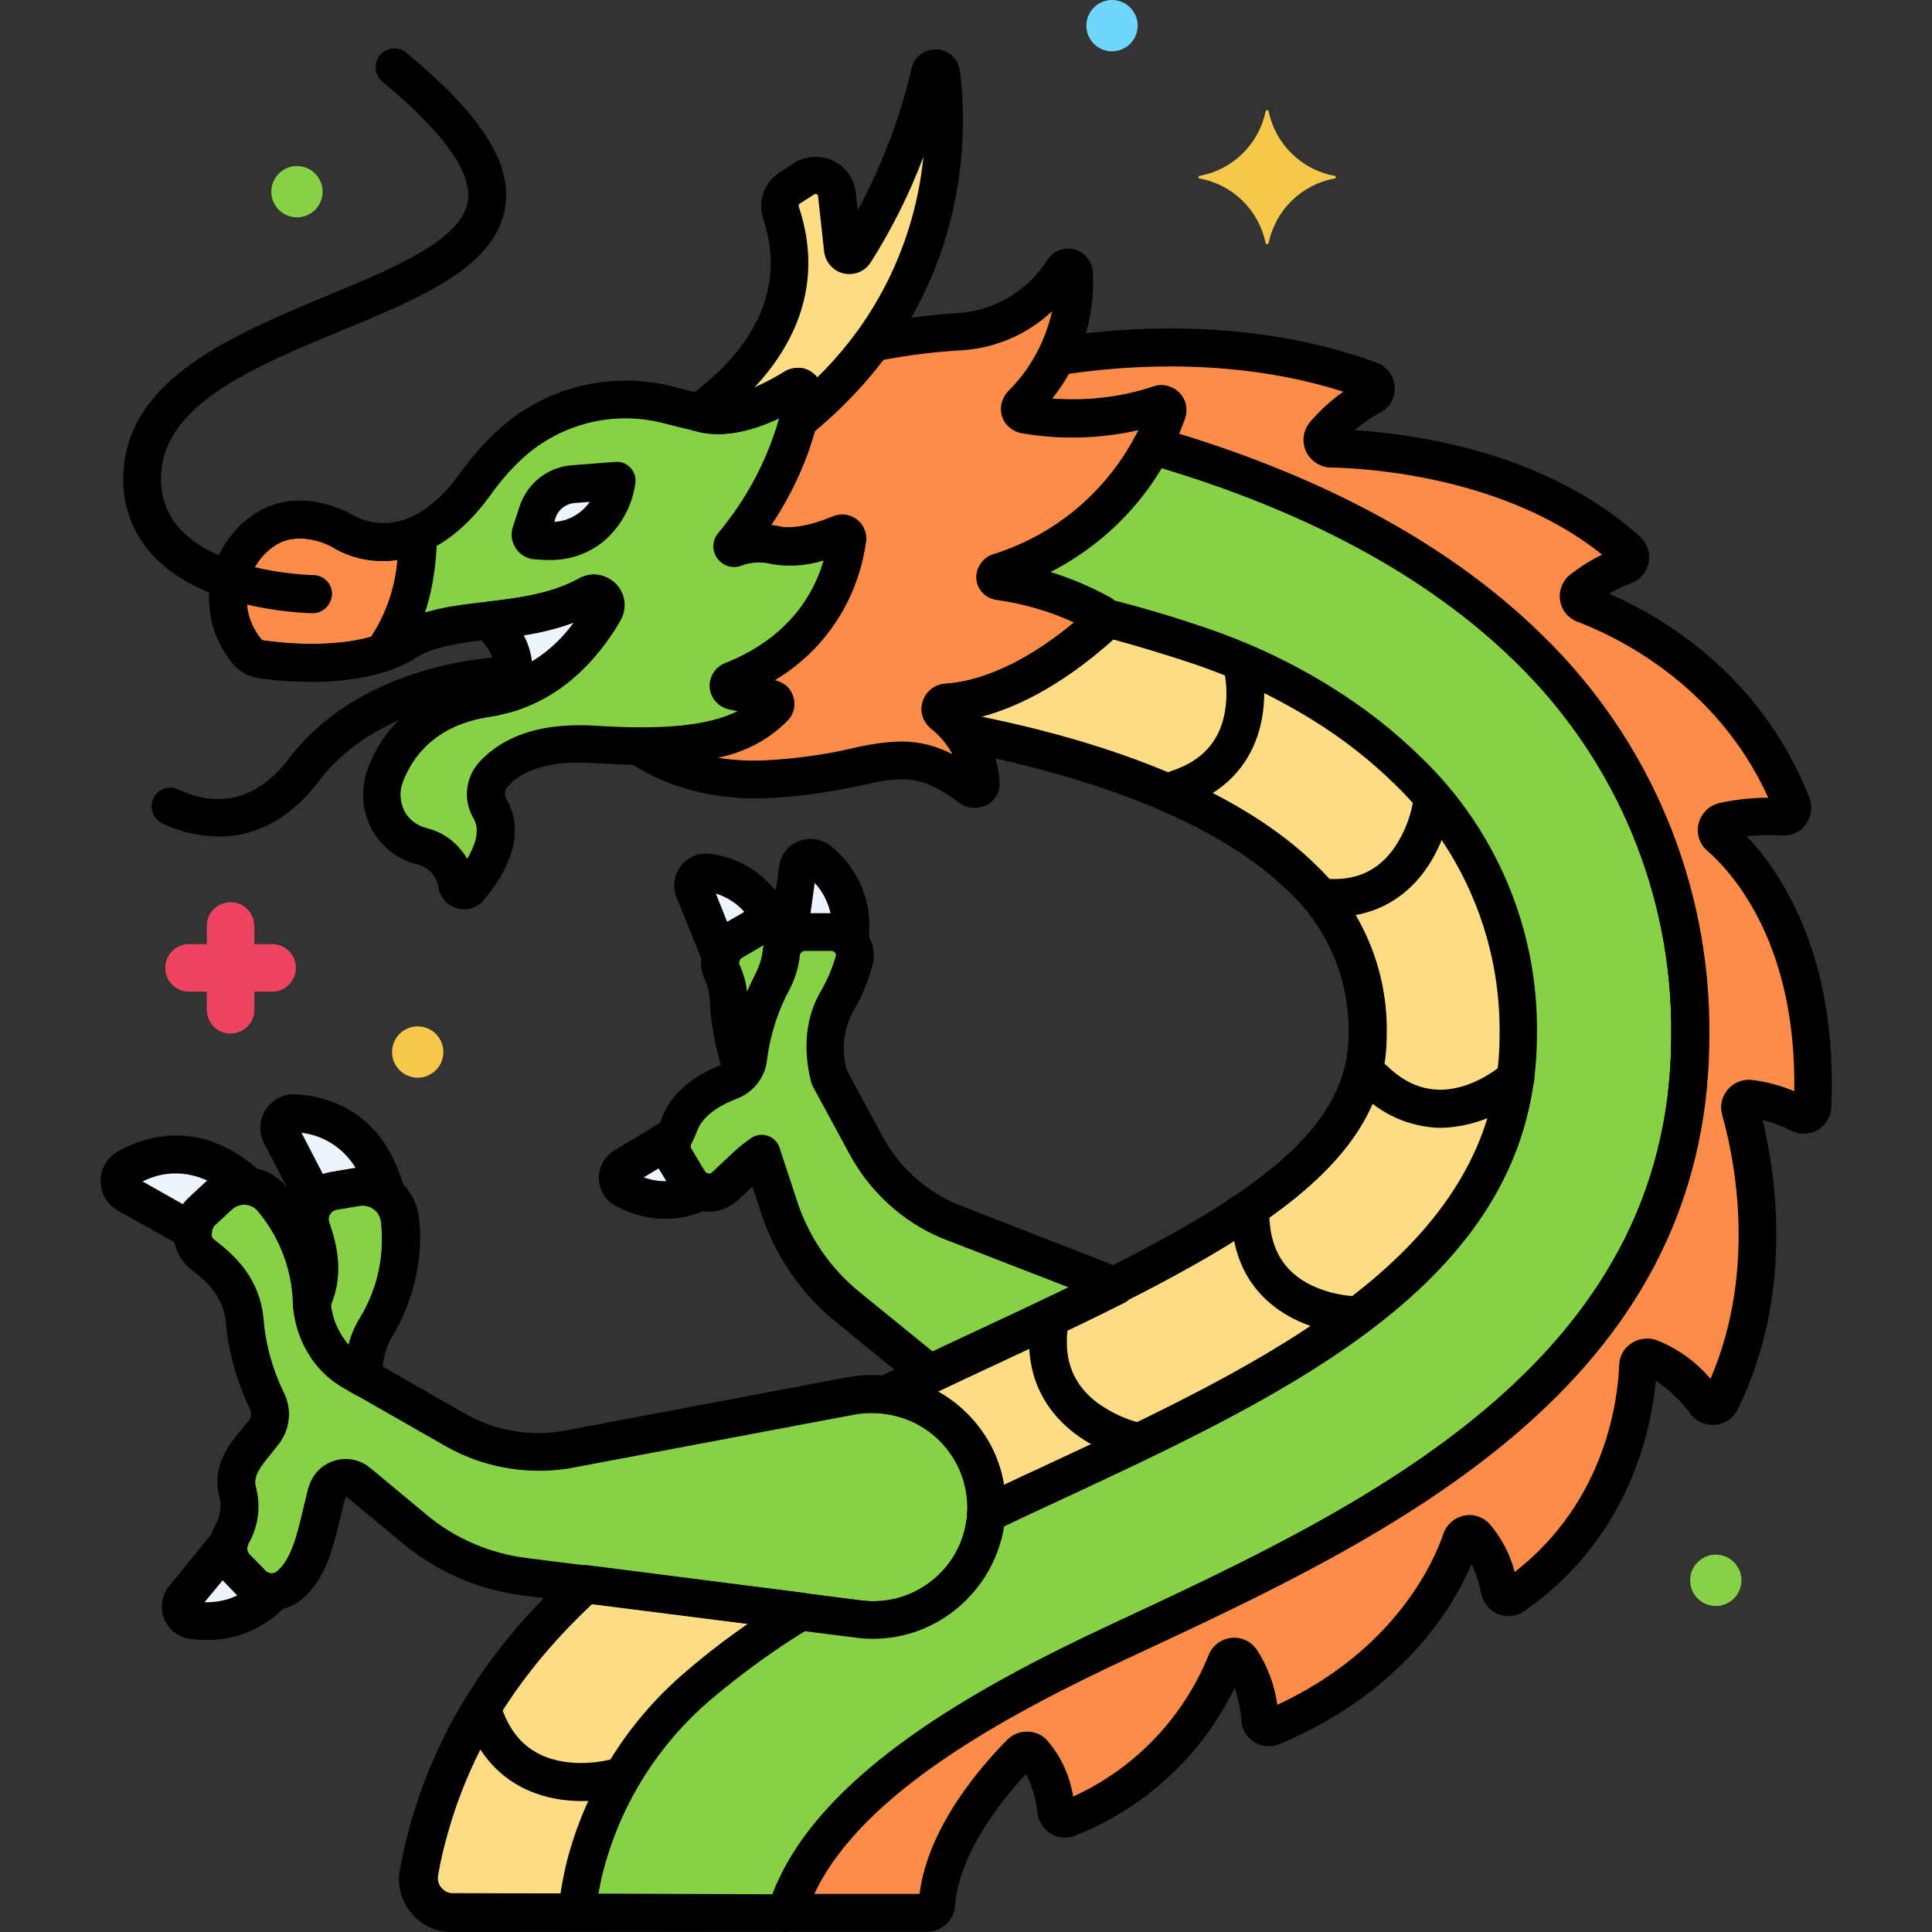 <?xml version="1.0" encoding="utf-8"?>
<!-- Generator: Adobe Illustrator 24.1.1, SVG Export Plug-In . SVG Version: 6.00 Build 0)  -->
<svg version="1.1" id="Layer_1" xmlns="http://www.w3.org/2000/svg" xmlns:xlink="http://www.w3.org/1999/xlink" x="0px" y="0px"
	 viewBox="0 0 512 512" style="enable-background:new 0 0 512 512;" xml:space="preserve">
<rect x="0" y="0" width="512" height="512" fill="#333333" stroke="none"/>
<style type="text/css">
	.st0{fill:#87D147;}
	.st1{fill:#EDF4FC;}
	.st2{fill:#FCDD86;}
	.st3{fill:#FC8C48;}
	.st4{fill:#F5C84C;}
	.st5{fill:#EF4460;}
	.st6{fill:#70D6F9;}
</style>
<path class="st0" d="M177.7,107.5c2.6,0.7,5.6,1.4,8.9,2.2c8.9,2,19.5-3.9,24.1-6.9c0.3-0.2,0.6-0.2,0.9-0.2
	c0.8,0.1,1.3,0.8,1.2,1.5c-2.1,19.4-14.7,35.8-18.7,40.5c-0.1,0.1-0.1,0.3-0.1,0.4c0.1,0.2,0.3,0.3,0.5,0.2c3.5-1.3,7.3-1.5,11-0.6
	c5.7,1.3,13.4-1.4,17.1-3c0.2-0.1,0.5-0.1,0.7-0.1c0.7,0.1,1.3,0.8,1.2,1.5c-3.5,24-21.7,33.9-30.6,37.3c-0.4,0.2-0.8,0.5-0.9,1
	c-0.2,0.8,0.3,1.5,1.1,1.7l10.2,2.3c0.2,0.1,0.5,0.2,0.7,0.4c0.5,0.5,0.6,1.4,0,2c-8.7,8.9-23.4,11.4-48.1,9.8
	c-15.2-1-22.7,3.8-26.4,8.1c-2.1,2.5-2.5,6-0.8,8.9c4.5,7.4-1.4,16.3-5.4,21c-0.3,0.3-0.7,0.6-1.1,0.7c-1,0.2-2-0.5-2.3-1.5
	c-0.7-4.8-4.2-8.8-8.9-10.1l-0.4-0.1c-0.5-0.1-1.1-0.3-1.6-0.5c-7.2-2.7-10.9-10.8-8.2-18.1c2.8-7.5,9.7-18,27-20.7
	c16-2.4,25.7-13.9,31-23c0.6-1,0.6-2.1,0-3.1c-0.8-1.5-2.7-2-4.2-1.2c-16,8.9-36.3,4.8-48.1,12.4c-11.8,7.6-32,5.6-38.7,4.7
	c-1.5-0.2-2.8-1-3.8-2.2c-0.5-0.6-1-1.3-1.4-1.9c-6.6-10.1-3.7-23.7,6.4-30.3c9.5-6.1,20.4,0.4,20.4,0.4s17.8,12.1,35.5-12.7
	c3-4.2,6.4-8,10.3-11.4C147.9,107,163.3,103.5,177.7,107.5L177.7,107.5z"/>
<path class="st1" d="M160.1,159c-0.8-1.5-2.7-2-4.2-1.2c-8.2,4.6-17.6,5.7-26.4,6.8c4.5,4,9.1,10.7,5,19.3
	c12.8-3.9,21-13.7,25.6-21.8C160.6,161.1,160.6,159.9,160.1,159z"/>
<path class="st2" d="M212.8,104c-0.3,2.4-0.7,4.8-1.3,7.1c40.4-32.8,40-74.9,37.9-92c-0.1-0.6-0.6-1.1-1.2-1.3
	c-0.8-0.2-1.6,0.3-1.8,1.2c-4,16.9-10.8,33-20,47.8c-0.3,0.4-0.7,0.7-1.3,0.8c-0.9,0.1-1.8-0.6-1.9-1.5l-1.5-14.6
	c-0.1-0.9-0.4-1.7-0.9-2.4c-1.7-2.6-5.2-3.4-7.8-1.7l-3.9,2.5c-2.2,1.4-3.1,4.2-2.3,6.6c8.5,25.6-9.3,43.7-21.9,52.8l1.6,0.4
	c8.9,2,19.5-3.9,24.1-6.9c0.3-0.2,0.6-0.2,0.9-0.2C212.4,102.6,212.9,103.3,212.8,104L212.8,104z"/>
<path class="st3" d="M205.2,187.5c-7.1,7.3-18.3,10.3-35.7,10.2c6.9,4.7,17.8,9.4,33.7,8.7c29.8-1.3,35.1-11.8,54,2.3
	c0.3,0.2,0.7,0.3,1,0.3c0.9,0,1.5-0.8,1.5-1.6c-0.5-7.3-4.1-14-9.9-18.4c-0.3-0.3-0.6-0.7-0.6-1.1c0-0.9,0.6-1.6,1.5-1.6
	c7.4-0.4,22.2-3.8,41.2-21c0.1-0.1,0.2-0.2,0.3-0.4c0.4-0.7,0.2-1.7-0.6-2.1c-8.3-4.6-17.4-7.6-26.8-8.8c-0.4,0-0.8-0.3-1-0.8
	c-0.2-0.6,0.1-1.2,0.7-1.4c20.7-6.4,37.2-22.1,44.6-42.5c0.1-0.3,0.1-0.7,0-1c-0.3-0.8-1.2-1.3-2-1c-11.5,3.8-23.7,4.6-35.6,2.6
	c-0.3-0.1-0.6-0.2-0.8-0.4c-0.6-0.6-0.6-1.6,0-2.2c4.6-4.7,14.9-17.1,13.7-34.9c0-0.5-0.3-0.9-0.7-1.2c-0.7-0.5-1.7-0.3-2.2,0.4
	c-5.9,9.3-15.8,15.3-26.8,16.3c-8,0.5-16,1.5-23.8,3.1c-5.6,7.6-12.2,14.4-19.5,20.3c-3.9,16.2-14,29.2-17.4,33.3
	c-0.1,0.1-0.1,0.3-0.1,0.4c0.1,0.2,0.3,0.3,0.5,0.2c3.5-1.3,7.3-1.5,11-0.6c5.7,1.3,13.4-1.4,17.1-3c0.2-0.1,0.5-0.1,0.7-0.1
	c0.7,0.1,1.3,0.8,1.2,1.5c-3.5,24-21.7,33.9-30.6,37.3c-0.4,0.2-0.8,0.5-0.9,1c-0.2,0.8,0.3,1.5,1.1,1.7l10.2,2.3
	c0.2,0.1,0.5,0.2,0.7,0.4C205.7,186.1,205.7,187,205.2,187.5L205.2,187.5z"/>
<path class="st3" d="M297.4,434.6c-40.2,18.7-79.9,41.8-89.1,72.4h37.6c1.2,0,2.2-0.9,2.3-2.1c1.2-17.9,17.3-35.3,22.4-40.4
	c0,0,0,0,0,0c0.9-0.9,2.3-0.9,3.2,0c4.3,4.5,5.7,11.6,6.1,15.5c0,0.2,0.1,0.4,0.1,0.6c0.4,1.2,1.8,1.8,2.9,1.4
	c27-10.3,38.4-33,41.9-41.6c0.2-0.4,0.4-0.8,0.8-1c1-0.7,2.5-0.5,3.2,0.6c3.5,4.8,4.6,11.9,5,15.9c0,0.2,0.1,0.5,0.2,0.7
	c0.5,1.2,1.8,1.7,3,1.2c35.5-15,47.1-40.9,50.1-49.7c0.1-0.4,0.3-0.7,0.6-0.9c0.9-0.9,2.4-0.8,3.3,0.1c3.7,3.9,5.6,10.4,6.4,14.3
	c0.1,0.3,0.2,0.6,0.4,0.8c0.7,1.1,2.2,1.3,3.2,0.6c29.3-20.4,32.7-51.6,33-61.1c0-0.2,0.1-0.5,0.1-0.7c0.4-1.2,1.8-1.8,3-1.4
	c6.8,2.4,12.1,8.4,14.8,12.1c0.2,0.3,0.5,0.5,0.8,0.7c1.2,0.6,2.5,0.1,3.1-1.1c16.1-32.6,8.2-66.9,5.2-77.3c-0.1-0.3-0.1-0.6-0.1-1
	c0.2-1.3,1.4-2.1,2.6-2c4.6,0.7,9.1,2.1,13.3,4.1c0.3,0.1,0.6,0.2,0.9,0.2c1.3,0.1,2.4-0.9,2.4-2.2c2-43.6-16.7-64.7-24.7-71.7
	c-0.4-0.3-0.6-0.8-0.7-1.3c-0.3-1.3,0.5-2.5,1.8-2.7c5.2-1.1,10.5-1.5,15.8-1.1c0.3,0,0.7,0,1-0.2c1.2-0.5,1.8-1.8,1.3-3
	c-13.9-35.3-44.4-49.3-55-53.2c-0.4-0.2-0.7-0.4-1-0.7c-0.8-1-0.6-2.5,0.4-3.3c3.4-2.6,7.1-4.7,11.2-6.1c0.4-0.1,0.7-0.4,0.9-0.6
	c0.8-1,0.8-2.4-0.2-3.3c-26.4-23.8-65.3-26.9-78.5-27.2c-0.5,0-1-0.2-1.4-0.6c-1-0.8-1.1-2.3-0.2-3.3c3.5-4,7.7-7.4,12.3-10
	c0.5-0.3,0.8-0.7,1-1.2c0.4-1.2-0.2-2.5-1.4-3c-32.5-11.9-65.9-9.1-83.1-6.4c-2.4,4.6-5.4,8.8-9,12.5c-0.2,0.2-0.4,0.5-0.4,0.8
	c-0.1,0.8,0.4,1.7,1.3,1.8c11.9,2.1,24.1,1.2,35.6-2.6c0.3-0.1,0.7-0.1,1,0c0.8,0.3,1.2,1.2,0.9,2c-1.1,3.1-2.4,6-4,8.9
	c35.9,10.4,72.7,27,99.9,53.9c27.7,26.9,43.1,63.9,42.7,102.4C447.8,364.6,364.4,403.4,297.4,434.6L297.4,434.6z"/>
<path class="st0" d="M53.5,321.1c-0.3,0.3-0.6,0.6-0.9,1c-2.5,3.3-1.9,8.1,1.4,10.7c4.1,3.2,9.9,8.2,10.9,16.9
	c0.6,7.5,2.6,14.7,5.9,21.5c1.4,2.7,1.2,5.9-0.6,8.3c-3,4.1-8.7,8.8-7.1,15.6c1.1,3.9,0.6,8-1.4,11.5c-1.7,2.8-1.2,6.4,1.1,8.7
	l4.2,4.2c2.7,2.8,7,3,9.9,0.6c5.6-4.6,7.1-12.7,9.7-23.6c0.1-0.4,0.2-0.8,0.3-1.2c0.2-0.7,0.5-1.4,1-1.9c1.8-2.2,5-2.5,7.2-0.7
	l14.8,12.3c8.4,7,18.5,11.4,29.3,12.8l88.3,11.2c16.2,2.2,31.2-9,33.6-25.1c3.4-20.4-15.2-37.8-35.6-34l-75.7,14.3
	c-10.1,1.6-20.4-0.3-29.3-5.4l-27.3-15.6c-2.3-1.3-4.3-3.1-5.9-5.3c-2.8-3.8-4.4-8.3-4.7-13.1c-0.4-10.2-4.3-20-11-27.7
	c-3.8-3.8-9.9-3.9-13.8-0.2L53.5,321.1L53.5,321.1z"/>
<path class="st0" d="M182.5,313c0.2,0.4,0.5,0.7,0.7,1c2.3,2.5,6.2,2.7,8.8,0.4c1.8-1.6,3.6-3.4,5.7-5.3c1.3-1.2,2.7-2.3,4.2-3.3
	l4.7,14.3c3.4,10.3,9.7,19.5,18.1,26.3l21.7,17.7c5-2.4,10-4.7,14.9-7c12.4-5.8,23.9-11.2,34.3-16.5l-44.1-17.2
	c-9.4-4-17.1-11.1-22-20l-9.8-18.1c-2-6.7-1.3-13.9,2.1-20c1.9-3.3,3.5-6.8,4.5-10.5c0.1-0.5,0.2-1.1,0.2-1.7c0-3.4-2.8-6.2-6.2-6.2
	h-7.1c-3.2,0-5.9,2.5-6.2,5.6c-0.2,2.5-1,4.9-2.1,7.1c-3.4,6.3-5.7,13.3-6.6,20.4c-0.3,2.9-2.2,5.4-4.9,6.4
	c-4.6,1.7-11.1,5.2-13.4,11.5c-0.3,0.9-0.7,1.7-1.1,2.5c-1.1,2-1.1,4.4,0,6.4L182.5,313z"/>
<g>
	<path class="st1" d="M178.9,307c-1-1.7-1.1-3.9-0.3-5.7l-13.2,8c-0.5,0.3-1,0.8-1.3,1.3c-0.9,1.7-0.2,3.7,1.4,4.6
		c6.3,3.5,13.9,3.7,20.3,0.5c-1.4-0.5-2.6-1.4-3.4-2.7L178.9,307L178.9,307z"/>
	<path class="st1" d="M225,249.1c1.5-8-1.7-16.1-8.1-21c-0.5-0.4-1.1-0.6-1.7-0.7c-1.9-0.3-3.6,1-3.9,2.9l-2.7,18.8
		c1.2-1.3,2.8-2,4.6-2.1h7.1C222.1,247,223.8,247.8,225,249.1z"/>
	<path class="st1" d="M200,245.9c1.6-0.9,3.4-1.1,5.1-0.5c-2.7-7.6-9.5-13.1-17.6-14.1c-0.6-0.1-1.2,0-1.8,0.2
		c-1.7,0.7-2.6,2.7-1.9,4.4l7.1,17.6c0.3-1.7,1.4-3.2,2.9-4.1L200,245.9L200,245.9z"/>
	<path class="st1" d="M33.6,309.6c-0.6,0.4-1.1,0.9-1.5,1.5c-1.1,1.9-0.4,4.3,1.5,5.3l17.5,9.8c0.1-2,0.9-3.8,2.4-5.2l4.4-4.1
		c2.2-2,5.1-2.9,8-2.6c-0.8-0.7-1.6-1.4-2.6-2.2C50.9,302.7,39.8,306.1,33.6,309.6L33.6,309.6z"/>
	<path class="st1" d="M78.2,295c-0.7,0-1.4,0.1-2.1,0.4c-1.9,1-2.7,3.4-1.7,5.3l9.2,17.8c1.2-1.6,2.9-2.7,4.8-3l5.9-1
		c2.9-0.5,5.8,0.3,8.1,2.2c-0.2-1-0.6-2.1-1-3.3C96.5,298.7,85.4,295.5,78.2,295L78.2,295z"/>
	<path class="st1" d="M48.7,423.5c-0.4,0.5-0.7,1.1-0.8,1.8c-0.3,2,1.1,3.8,3.1,4.1c7.9,1.3,15.9-1.5,21.1-7.5c-2,0-3.9-0.8-5.3-2.2
		l-4.2-4.2c-1.7-1.8-2.4-4.3-1.9-6.7L48.7,423.5L48.7,423.5z"/>
</g>
<path class="st0" d="M111,496.4c-0.1,0.5-0.1,1.1-0.1,1.6c0,5,4,9,9,9h88.4c9.3-30.6,48.9-53.7,89.1-72.4
	c67-31.2,150.4-70,150.4-160.2c0.4-38.5-15.1-75.6-42.7-102.4c-27.2-26.8-63.9-43.5-99.9-53.9c-8.6,16.1-23.2,28.2-40.6,33.6
	c-0.4,0.1-0.7,0.5-0.8,1c-0.1,0.6,0.4,1.1,1,1.2c9.4,1.2,18.5,4.2,26.8,8.8c0.1,0.1,0.3,0.2,0.4,0.3c0.6,0.6,0.5,1.6-0.1,2.2
	c-19,17.2-33.8,20.6-41.2,21c-0.4,0-0.9,0.2-1.1,0.6c-0.5,0.7-0.4,1.7,0.3,2.2c1.8,1.5,3.5,3.2,4.9,5.1c41.5,8,72.7,21.4,90.5,38.9
	c11.4,10.7,17.6,25.8,17.2,41.5c0,33.3-38.2,53.4-101,82.7c-8.7,4.1-17.6,8.2-26.5,12.5l0,0c16.4,2.1,28,17,26,33.4s-17,28-33.4,26
	l-72.2-9.2c-17.5,16-31.5,34.9-39.5,58.4C113.7,484.2,112.1,490.2,111,496.4z"/>
<path class="st0" d="M96.4,365c-0.2-4.7,0.9-9.4,3.3-13.5c5.3-8.7,7.5-19,6.1-29.2c-1.1-5.3-6.1-8.7-11.4-7.8l-5.9,1
	c-0.4,0.1-0.9,0.2-1.3,0.3c-4,1.4-6.1,5.7-4.7,9.7c1.7,4.8,3.6,11.8,0.1,19.4v0.1c0.2,4.7,1.9,9.3,4.7,13.1c1.5,2.2,3.5,3.9,5.9,5.3
	l3.2,1.9C96.4,365.1,96.4,365.1,96.4,365L96.4,365z"/>
<path class="st0" d="M207,252.6c0.1-1.4,0.8-2.8,1.8-3.8c-0.1-0.2-0.2-0.5-0.4-0.7c-1.7-2.9-5.5-3.9-8.4-2.2l-6.1,3.6
	c-2.8,1.6-3.8,5.1-2.5,8c1,2.3,1.6,4.7,1.8,7.2c0.2,6.6,1.5,13,3.8,19.2c0.8-1.1,1.2-2.3,1.3-3.6c0.9-7.2,3.2-14.1,6.6-20.4
	C206.1,257.5,206.8,255.1,207,252.6L207,252.6z"/>
<path class="st2" d="M234.8,369.7c15.8,1.8,27.5,15.7,26.5,31.6c5.6-2.7,11.3-5.3,16.9-7.9c61-28.4,124.2-57.8,124.2-119
	c0.4-26.3-10.1-51.6-29.1-69.9c-6.9-6.7-14.5-12.7-22.7-17.8c-10.8-6.7-22.4-12.1-34.4-16.1c-6.5-2.2-14.8-4.7-23.9-7
	c0.2,0.6,0.1,1.2-0.4,1.6c-19,17.2-33.8,20.6-41.2,21c-0.4,0-0.9,0.2-1.1,0.6c-0.5,0.7-0.4,1.7,0.3,2.2c1.8,1.5,3.5,3.2,4.9,5.1
	c41.5,8,72.7,21.4,90.5,38.9c11.4,10.7,17.6,25.8,17.2,41.5c0,33.3-38.2,53.4-101,82.7C252.6,361.2,243.7,365.3,234.8,369.7
	L234.8,369.7z"/>
<path class="st2" d="M115.7,478.3c-2,5.9-3.6,12-4.7,18.1c-0.1,0.5-0.1,1.1-0.1,1.6c0,5,4,9,9,9h33.1c0.4-4.4,1.2-8.8,2.3-13.1
	c5-18.4,15.5-34.9,30-47.2c8.5-7.2,17.5-13.7,27-19.5l-57.1-7.3C137.7,435.9,123.7,454.8,115.7,478.3L115.7,478.3z"/>
<path class="st3" d="M70.3,140.3c-0.7,0.4-1.3,0.9-1.9,1.4c-9.3,7.7-10.7,21.5-3,30.8c0.9,1.2,2.3,2,3.8,2.2
	c5.6,0.8,20.5,2.2,32.2-1.7c7.9-9.8,9.3-23.3,9.4-31.4c-6.4,2.9-13.9,2.6-20-1C90.7,140.7,79.8,134.2,70.3,140.3L70.3,140.3z"/>
<path class="st1" d="M140.6,141.6c-0.1,0.8,0.5,1.6,1.4,1.7c19.5,2.1,21.5-15.8,21.5-15.8l-11.6,0.9c-4.4,0.3-8.1,3.3-9.5,7.5
	l-1.8,5.5C140.6,141.4,140.6,141.5,140.6,141.6z"/>
<path class="st4" d="M317.6,46.9c0,0.2,0.1,0.4,0.3,0.4c8.8,1.6,15.7,8.4,17.5,17.1c0,0.1,0.1,0.2,0.3,0.3c0.2,0.1,0.4-0.1,0.5-0.3
	c1.8-8.7,8.7-15.5,17.5-17.1c0.2,0,0.3-0.2,0.3-0.3c0-0.2-0.1-0.4-0.3-0.4c-8.8-1.6-15.7-8.4-17.5-17.1c0-0.1-0.1-0.2-0.3-0.3
	c-0.2-0.1-0.4,0.1-0.5,0.3c-1.8,8.7-8.7,15.5-17.5,17.1C317.8,46.6,317.7,46.7,317.6,46.9z"/>
<path class="st5" d="M50.1,250.2c-3.5,0-6.3,2.8-6.3,6.3c0,3.5,2.8,6.3,6.3,6.3h4.7v4.7c0,0.1,0,0.1,0,0.2c0.1,3.5,2.9,6.3,6.4,6.2
	c3.5-0.1,6.3-2.9,6.2-6.4v-4.7h4.7l0,0c3.5,0,6.3-2.8,6.3-6.3c0-3.5-2.8-6.3-6.3-6.3h-4.7v-4.7c0-0.1,0-0.1,0-0.2
	c-0.1-3.5-2.9-6.3-6.4-6.2c-3.5,0.1-6.3,2.9-6.2,6.4v4.7H50.1L50.1,250.2z"/>
<circle class="st6" cx="294.7" cy="6.8" r="6.8"/>
<circle class="st4" cx="110.7" cy="278.8" r="6.8"/>
<circle class="st0" cx="78.7" cy="50.8" r="6.8"/>
<circle class="st0" cx="454.7" cy="418.8" r="6.8"/>
<path d="M123,241c-0.6,0-1.2-0.1-1.8-0.3c-2.6-0.7-4.5-2.8-5-5.4c-0.4-2.8-2.3-5.2-5.1-6.1l-0.4-0.1c-5.2-1.2-9.7-4.7-12.2-9.4
	c-2.6-4.9-3-10.6-1.1-15.8c2.8-7.6,10.5-20.8,30.9-23.9c9.6-1.7,18.2-7.1,23.8-15.1c-7.2,2.4-14.6,3.9-22.1,4.5
	c-7.6,0.9-14.8,1.8-19.5,4.8c-13,8.3-33.7,6.5-42.1,5.4c-2.8-0.4-5.3-1.9-7-4.1c-4.8-6.1-6.9-13.9-5.6-21.5
	c1.3-7.3,5.6-13.8,11.8-17.9c12-7.7,25.1,0,25.6,0.3c0.1,0.1,0.2,0.1,0.2,0.2c0.6,0.4,13.9,9.1,28.7-11.4c3.2-4.5,6.9-8.6,11.1-12.3
	c12.6-10.8,29.7-14.6,45.8-10.3c2.9,0.8,5.8,1.5,8.7,2.1c5,1.1,12.6-1.2,20.3-6.2c1.2-0.8,2.7-1.1,4.2-1c3.5,0.4,6,3.5,5.6,7
	c-1.5,14-8.1,26.5-13.5,34.6c0.8,0.1,1.5,0.2,2.4,0.4c3.1,0.7,8.4-0.3,14.1-2.7c1.1-0.4,2.2-0.6,3.3-0.4c3.5,0.5,5.9,3.7,5.4,7.2
	c-2.1,15.3-11,28.8-24.3,36.6l0.3,0.1c1.2,0.3,2.2,0.8,3.1,1.6c2.5,2.5,2.6,6.5,0.1,9c-9.5,9.8-24.6,13.1-52,11.3
	c-13.1-0.8-19.4,3-22.3,6.4c-0.7,0.8-0.8,2-0.3,3c4.5,7.5,2.4,17-5.8,26.8C127,240.1,125.1,241,123,241L123,241z M153.3,192.2
	c1.3,0,2.7,0,4.1,0.1c18.6,1.2,30.4,0,38.2-3.9l-2.5-0.5c-2.1-0.5-3.8-1.9-4.6-3.9c-1.3-3.3,0.4-7,3.7-8.3
	c8-3.1,21.3-10.6,26.1-27.3c-4.5,1.4-9.2,1.8-13.8,1c-2.7-0.7-5.5-0.6-8.1,0.4c-1.8,0.7-3.9,0.4-5.4-0.9c-2.3-1.9-2.6-5.3-0.7-7.6
	c7.5-8.9,13-19.3,16.2-30.5c-6,2.9-13.8,5.3-21,3.7c-3-0.7-6-1.4-9.1-2.2c-12.8-3.5-26.5-0.5-36.7,8.1c-3.6,3.1-6.8,6.7-9.5,10.5
	c-16.1,22.6-34.6,19.1-42.2,14c-0.8-0.5-8.7-4.5-15.1-0.4c-3.9,2.6-6.6,6.6-7.4,11.2c-0.8,4.9,0.5,9.9,3.7,13.7
	c0.1,0.2,0.3,0.3,0.5,0.3c5.6,0.8,24.8,2.8,35.3-3.9c6.7-4.3,14.9-5.3,23.7-6.3c8.5-1,17.3-2.1,24.7-6.2c2.5-1.4,5.5-1.4,8,0.1
	c3.9,2.2,5.2,7.2,2.9,11.1c-5.9,10.1-16.6,22.7-34.6,25.5c-14.5,2.2-20.5,10.7-23,17.4c-0.9,2.5-0.7,5.2,0.5,7.6
	c1.2,2.2,3.3,3.8,5.7,4.4l0.3,0.1c4.5,1.1,8.3,4.1,10.6,8.1c2-3.4,3.6-7.5,1.7-10.7c-2.8-4.7-2.2-10.6,1.3-14.7
	C131,197.5,138.8,192.2,153.3,192.2L153.3,192.2z"/>
<path d="M82.9,162.5c-1.1,0-28.1-0.4-42-14.9c-5.6-5.8-8.6-13.6-8.2-21.7c0.7-25.4,29-37.1,53.9-47.5c17.6-7.3,35.8-14.8,37.4-25.1
	c1.1-7.7-6.5-18.3-22.7-31.7c0,0,0,0,0,0c-2.1-1.8-2.4-4.9-0.6-7s4.9-2.4,7-0.6c19.6,16.2,28,29.1,26.2,40.8
	c-2.4,15.8-22.3,24.1-43.4,32.8c-23.2,9.6-47.3,19.6-47.8,38.5c-0.3,5.4,1.6,10.6,5.4,14.5c11,11.4,34.7,11.8,34.9,11.8
	c2.8,0,5,2.3,5,5C87.9,160.2,85.7,162.5,82.9,162.5L82.9,162.5z"/>
<path d="M134.5,188.8c-0.7,0-1.5-0.2-2.2-0.5c-2.5-1.2-3.5-4.2-2.4-6.7c0.8-1.7,3.3-7-3.8-13.4c-0.9-0.8-1.5-1.9-1.6-3.1
	c-0.3-2.7,1.6-5.2,4.4-5.6c8.4-1,17.2-2.1,24.6-6.2c2.5-1.4,5.5-1.4,8,0.1c3.9,2.2,5.2,7.2,2.9,11.1c-5,8.6-13.9,19.7-28.5,24.1
	C135.4,188.7,134.9,188.8,134.5,188.8L134.5,188.8z M152.1,165c-4.3,1.6-8.8,2.7-13.3,3.4c1.2,2.2,1.9,4.6,2.2,7.1
	C145.3,172.6,149.1,169.1,152.1,165L152.1,165z"/>
<path d="M58,221.7c-5.2-0.1-10.3-1.2-15-3.5c-2.4-1.2-3.5-4.1-2.4-6.5c1.1-2.5,4.1-3.7,6.6-2.5c7.8,3.7,19.2,5.2,29.4-8.2
	C96.3,175,133,174,134.5,174h0.1c2.8,0,5,2.2,5,5c0,2.8-2.2,5-5,5c-0.3,0-33.4,0.9-50.1,23C75.9,218.4,66.1,221.7,58,221.7L58,221.7
	z"/>
<path d="M211.6,116.2c-0.1,0-0.3,0-0.4,0c-2.8-0.2-4.8-2.7-4.6-5.4c-6,2.9-13.8,5.3-21,3.8l-1.6-0.4c-1.2-0.3-2.2-1-2.9-1.9
	c-1.6-2.2-1.1-5.4,1.1-7c13.2-9.5,27.3-25.4,20.1-47.2c-1.6-4.6,0.2-9.8,4.3-12.4l3.9-2.5c1.4-0.9,3-1.4,4.6-1.6
	c5.8-0.6,11.1,3.6,11.7,9.5l0.5,4.7c6.4-11.9,11.2-24.6,14.3-37.7c0.7-3.1,3.6-5.2,6.7-5c3.1,0.1,5.7,2.6,6.1,5.7
	c2.2,17.5,2.7,62.1-39.7,96.5C213.8,115.8,212.7,116.2,211.6,116.2L211.6,116.2z M211.5,97.5c1.2,0,2.3,0.3,3.3,1
	c0.7,0.4,1.3,1,1.7,1.6c16-15.5,26-36.3,28.2-58.5c-3.7,9.8-8.4,19.2-14,28c-1.1,1.7-2.9,2.8-4.9,3c-3.7,0.4-7-2.3-7.4-6L216.8,52
	c0-0.1,0-0.2-0.1-0.3c-0.2-0.3-0.6-0.4-0.9-0.2l-3.9,2.5c-0.3,0.2-0.3,0.5-0.2,0.8c6.9,20.7-1.5,36.9-11.7,47.8
	c2.8-1.2,5.4-2.6,8-4.2C209,97.8,210.2,97.5,211.5,97.5L211.5,97.5z"/>
<path d="M258.2,214.1c-1.4,0-2.8-0.5-3.9-1.3c-10.6-7.9-15.3-7-26.5-4.6c-8,1.8-16.1,2.9-24.3,3.3c-17.7,0.8-29.8-4.8-36.8-9.5
	c-1.4-0.9-2.2-2.5-2.2-4.1c0-2.8,2.2-5,5-5c0.1,0,0.2,0,0.4,0c11.5,0,19.8-1.4,25.7-4.4l-2.4-0.5c-2.1-0.5-3.8-1.9-4.6-3.9
	c-1.3-3.3,0.4-7,3.7-8.3c8-3.1,21.3-10.6,26.1-27.3c-4.5,1.4-9.2,1.8-13.8,1c-2.7-0.7-5.5-0.6-8.1,0.4c-1.8,0.7-3.9,0.4-5.4-0.9
	c-2.3-1.9-2.6-5.3-0.7-7.6c2.9-3.5,12.7-16,16.4-31.3c0.3-1.1,0.9-2,1.7-2.7c7-5.7,13.3-12.2,18.6-19.4c0.7-1,1.8-1.7,3-1.9
	c8.1-1.6,16.3-2.7,24.5-3.2c9.4-0.8,17.9-6,23-14.1c1.5-2.3,4.4-3.4,7.1-2.7c2.7,0.7,4.7,3.1,4.9,5.9c0.7,12.2-3.2,24.2-10.8,33.7
	c9.1,0.7,18.2-0.3,26.9-3.2c1.4-0.5,3-0.5,4.4,0.1c3.4,1.2,5.1,5,3.9,8.4c-6.2,17.7-19.1,32.2-35.8,40.7c5.6,1.7,11,4,16.1,6.8
	c0.6,0.3,1.2,0.8,1.6,1.3c2.4,2.7,2.2,6.8-0.4,9.3c-15.4,13.9-28.4,19.3-37.2,21.3c3.9,4.8,6.2,10.7,6.6,16.9
	c0.2,2.5-1.2,4.9-3.4,6.1C260.3,213.8,259.2,214.1,258.2,214.1L258.2,214.1z M238.9,196.5c4.7,0,9.4,1.2,13.5,3.4
	c-1.4-2.7-3.4-5-5.8-6.9c-1.4-1.2-2.3-2.9-2.4-4.7c-0.2-3.6,2.6-6.7,6.2-6.9c6.1-0.4,18.3-3,34.3-16.4c-6.5-3-13.4-5-20.5-6
	c-2.4-0.3-4.4-1.9-5.2-4.2c-1-3.2,0.8-6.6,4-7.7c16.9-5.2,30.9-17.2,38.7-33.1c-10.2,2.3-20.7,2.6-31,0.8c-1.3-0.2-2.5-0.9-3.5-1.8
	c-2.6-2.5-2.6-6.7,0-9.3c5.8-5.8,9.8-13.2,11.6-21.2c-6.4,6-14.8,9.7-23.6,10.3c-7.2,0.4-14.3,1.3-21.3,2.6
	c-5.3,6.9-11.3,13.1-17.9,18.7c-2.5,9-6.5,17.5-11.7,25.2c0.8,0.1,1.5,0.2,2.3,0.4c3.1,0.7,8.4-0.3,14.1-2.7
	c1.1-0.4,2.2-0.6,3.3-0.4c3.5,0.5,5.9,3.7,5.4,7.2c-2.1,15.3-11,28.8-24.3,36.6l0.3,0.1c1.2,0.3,2.2,0.8,3.1,1.6
	c2.5,2.5,2.6,6.5,0.1,9c-5,5-11.3,8.3-18.3,9.7c4.1,0.7,8.3,0.9,12.5,0.7c7.6-0.4,15.2-1.4,22.7-3.1
	C230,197.3,234.5,196.6,238.9,196.5L238.9,196.5z"/>
<path d="M208.3,512c-0.5,0-1-0.1-1.5-0.2c-2.6-0.8-4.1-3.6-3.3-6.2c10.2-33.8,54.4-58.1,91.8-75.5c65.7-30.6,147.6-68.7,147.6-155.7
	c0.4-37.2-14.5-72.9-41.2-98.9c-23.3-22.9-56.2-40.6-97.8-52.6c-0.3-0.1-0.6-0.2-0.9-0.4c-2.4-1.3-3.4-4.3-2.1-6.8
	c0.3-0.6,0.6-1.3,1-1.9c-10.2,2.3-20.7,2.6-31,0.8c-1.3-0.2-2.5-0.9-3.5-1.8c-2.6-2.5-2.6-6.7,0-9.3c3.3-3.3,6-7.1,8.1-11.3
	c0.7-1.4,2.1-2.4,3.7-2.7c17.5-2.8,52-5.7,85.6,6.6c2.7,1,4.6,3.5,4.8,6.3c0.2,2.9-1.2,5.6-3.8,6.9c-2.4,1.3-4.7,2.9-6.8,4.7
	c18.1,1.2,51.4,6.4,75.6,28.2c0.9,0.8,1.6,1.8,2,3c1.4,3.8-0.6,8-4.4,9.4c-2,0.7-3.9,1.6-5.8,2.7c14.4,6.3,40.3,21.6,53.1,54.1
	c0.4,1,0.6,2.1,0.5,3.2c-0.3,4-3.7,7.1-7.8,6.8c-3.1-0.2-6.2-0.1-9.3,0.2c9.5,10.1,24.2,32.3,22.4,71.9c0,1-0.3,1.9-0.7,2.8
	c-1.7,3.6-6.1,5.2-9.7,3.4c-2.5-1.2-5.1-2.2-7.8-2.9c3.4,13.9,8.5,46.1-6.6,76.7c-1.1,2.3-3.4,3.9-6,4.1c-2.5,0.2-5-0.9-6.5-2.9
	c-2.5-3.5-5.6-6.4-9.2-8.8c-1.2,13-7,41.7-34.9,61.1c-0.8,0.6-1.7,0.9-2.6,1.1c-4,0.9-7.8-1.7-8.7-5.6c-0.6-2.8-1.4-5.5-2.6-8
	c-5.4,12.5-19,34.2-50.9,47.7c-0.7,0.3-1.4,0.5-2.2,0.5c-4,0.4-7.6-2.6-7.9-6.6c-0.2-3-0.8-6-1.8-8.8c-8.7,17.9-23.8,31.9-42.4,39.2
	c-2.1,0.8-4.5,0.6-6.4-0.6c-1.9-1.2-3.2-3.2-3.5-5.5c-0.3-3.6-1.4-7.1-3-10.3c-6,6.5-17.8,20.8-18.8,35c-0.3,3.8-3.5,6.8-7.3,6.8
	H208.3L208.3,512z M267,461c1.4-1.4,3.2-2.1,5.2-2.1h0.1c1.9,0,3.8,0.8,5.1,2.2c3.7,4.2,6.1,9.4,7,15c16.3-7.4,29.2-20.9,35.9-37.5
	c0.5-1.3,1.4-2.4,2.5-3.2c3.3-2.4,7.9-1.6,10.2,1.7c2.9,4.4,4.8,9.5,5.5,14.7c31.4-14.6,41.6-38.2,44-45.3c0.8-2.4,2.8-4.2,5.3-4.8
	c2.5-0.6,5.1,0.2,6.9,2.1c3.2,3.7,5.5,8.1,6.7,12.8c24.6-19.1,27.4-46.6,27.7-54.9c0.1-2.3,1.2-4.4,3.2-5.7c1.9-1.3,4.4-1.6,6.6-0.9
	c5.6,2.2,10.5,5.7,14.4,10.3c12.9-30,5.7-60.8,3.1-69.9c-0.7-2.4-0.1-4.9,1.5-6.8c1.6-1.9,4.1-2.8,6.5-2.5c3.8,0.5,7.6,1.5,11.1,3
	c0.6-38.6-15.8-57.4-23.1-63.8c-1.2-1-2-2.4-2.3-3.9c-0.9-3.9,1.7-7.8,5.6-8.7c4.2-0.9,8.6-1.4,12.9-1.4c-14-31-42-43.4-50.5-46.6
	c-1.3-0.5-2.4-1.3-3.2-2.3c-2.5-3.2-1.9-7.8,1.3-10.3c2.6-2,5.4-3.8,8.4-5.2c-25.4-20.4-61.2-22.9-72-23.1c-1.7,0-3.3-0.7-4.6-1.8
	c-3.1-2.6-3.4-7.2-0.8-10.3c2.6-3,5.5-5.7,8.8-8c-28.3-9-56.7-7.1-72.9-4.7c-1.3,2.3-2.7,4.4-4.3,6.5c9.1,0.7,18.2-0.3,26.9-3.2
	c1.4-0.5,3-0.5,4.4,0.1c3.4,1.2,5.2,5,3.9,8.4c-0.5,1.4-1,2.7-1.6,4.1c40.6,12.4,73,30.4,96.4,53.4c28.6,27.8,44.6,66.1,44.2,106
	c0,93.4-85,132.9-153.3,164.7l-2.1-4.5l2.1,4.5c-32.9,15.3-71.3,36-83.9,62.8h27.9C245.9,483.9,260.6,467.4,267,461z"/>
<path d="M231.3,434.3c-1.5,0-3-0.1-4.5-0.3l-88.3-11.2c-11.7-1.5-22.8-6.3-31.9-13.9l-14.8-12.3c-0.1,0-0.2,0.1-0.2,0.1
	c-0.1,0.3-0.2,0.7-0.3,1l-0.7,2.8c-2.4,10.1-4.3,18.1-10.7,23.4c-5,4.1-12.2,3.7-16.7-0.9l-4.2-4.3c-3.8-4-4.6-10-1.8-14.8
	c1.3-2.4,1.6-5.2,0.8-7.9c-1.8-7.9,3-13.6,6.2-17.4c0.6-0.8,1.3-1.5,1.8-2.2c0.7-0.9,0.7-2.1,0.2-3.1c-3.5-7.3-5.7-15.2-6.4-23.2
	c-0.7-6.4-4.7-10.3-8.9-13.5c-0.6-0.4-1.1-0.9-1.6-1.4c-4.7-5.1-4.4-13.1,0.7-17.8l4.4-4.1c5.9-5.5,15.1-5.4,20.8,0.4
	c7,7.3,11.9,19.5,12.4,31c0.2,3.8,1.5,7.4,3.8,10.4c1.1,1.6,2.6,2.9,4.3,3.8l27.3,15.6c7.8,4.5,16.9,6.2,25.8,4.8l75.7-14.3
	c11.4-2.1,23.1,1.4,31.4,9.5c8.1,7.8,11.9,19.1,10,30.1C263.2,421.8,248.5,434.3,231.3,434.3L231.3,434.3z M231.1,374.5
	c-1.6,0-3.2,0.1-4.7,0.4l-75.9,14.3c-11.2,1.7-22.7-0.4-32.5-6l-27.3-15.6c-2.9-1.7-5.5-4-7.5-6.7c-3.4-4.6-5.3-10.1-5.6-15.8
	c-0.3-9-3.7-17.6-9.6-24.5c-1.9-1.8-4.9-1.8-6.8,0l-4.4,4.1c-0.6,0.5-0.9,1.3-0.8,2.1c0,0.8,0.4,1.5,1,1.9
	c5.4,4.1,11.7,10.1,12.8,20.4c0.5,6.8,2.3,13.5,5.3,19.7c2.3,4.4,1.9,9.6-1,13.6c-0.7,0.9-1.4,1.8-2.2,2.8c-3,3.6-4.8,6-4.1,8.8
	c1.4,5.1,0.7,10.6-2,15.2c-0.5,0.9-0.4,2,0.3,2.7l4.2,4.3c0.8,0.9,2.2,1,3.1,0.2c3.8-3.2,5.3-9.4,7.3-18l0.7-2.9
	c0.1-0.5,0.2-0.9,0.4-1.4c0.4-1.4,1.1-2.7,2-3.8c3.6-4.3,10-4.9,14.3-1.3l14.8,12.3c7.6,6.4,16.9,10.4,26.8,11.6l88.3,11.2
	c13.5,1.9,26.1-7.5,28.1-21c1.3-7.9-1.4-15.9-7.1-21.4C244.2,377.1,237.8,374.5,231.1,374.5L231.1,374.5z"/>
<path d="M246.4,369.1c-1.2,0-2.3-0.4-3.2-1.1l-21.7-17.7c-9.2-7.5-16-17.4-19.7-28.6l-2.4-7.3l-0.3,0.3c-1.3,1.2-2.5,2.4-3.7,3.5
	c-0.6,0.5-1.2,1-1.8,1.3c-5.3,3.2-12.2,1.5-15.4-3.8l-3.6-6c-2.1-3.5-2.1-7.8-0.1-11.3c0.3-0.6,0.6-1.2,0.8-1.9
	c2.9-8,10.5-12.3,16.4-14.5c0.9-0.4,1.6-1.2,1.7-2.2c1-7.8,3.4-15.3,7.1-22.2c0.9-1.7,1.4-3.5,1.6-5.3c0.5-5.8,5.4-10.2,11.1-10.2
	h7.1c3.5,0,6.9,1.6,9,4.5c2.1,2.8,2.8,6.4,1.8,9.7c-1.2,4.1-2.8,8.1-5,11.7c-2.6,4.8-3.2,10.4-1.7,15.6l9.5,17.6
	c4.3,7.9,11.1,14.2,19.4,17.8l44.1,17.2c1.2,0.4,2.1,1.3,2.7,2.4c1.2,2.5,0.3,5.5-2.2,6.7c-9.1,4.6-19.4,9.5-34.4,16.5
	c-4.9,2.3-9.9,4.6-14.9,7C247.9,368.9,247.2,369.1,246.4,369.1L246.4,369.1z M249.5,328.1c-10.4-4.4-19-12.3-24.4-22.3l-9.8-18.1
	c-0.2-0.4-0.3-0.8-0.4-1.2c-2.2-8.9-1.3-17.1,2.6-23.8c1.7-2.9,3.1-6.1,4-9.4c0.1-0.3,0-0.7-0.2-0.9c-0.2-0.3-0.6-0.5-1-0.5h-7.1
	c-0.6,0-1.2,0.5-1.2,1.1c-0.3,3.1-1.2,6.1-2.6,8.9c-3.2,5.8-5.2,12.1-6.1,18.7c-0.4,4.8-3.6,8.9-8.1,10.6c-3.2,1.2-8.8,3.9-10.5,8.6
	c-0.4,1.1-0.9,2.2-1.4,3.2c-0.3,0.4-0.3,0.9-0.1,1.4l3.6,6c0.2,0.3,0.5,0.5,0.9,0.6c0.3,0.1,0.7-0.1,1-0.3c1.1-1.1,2.3-2.2,3.6-3.4
	l2-1.9c1.5-1.4,3.2-2.7,4.9-3.9c0.4-0.2,0.7-0.4,1.1-0.5c2.6-0.9,5.5,0.6,6.3,3.2l4.7,14.3c3.1,9.4,8.9,17.8,16.6,24l19.3,15.7
	c4-1.9,8.1-3.8,12.1-5.6c9.7-4.5,17.3-8.1,24-11.4L249.5,328.1z"/>
<path d="M176.3,323c-4.6,0-9.1-1.2-13.1-3.4c-1.4-0.7-2.5-1.8-3.3-3.1c-2.4-4-1.1-9.2,2.9-11.6l13.2-8c1.4-0.8,3.1-0.9,4.5-0.3
	c2.5,1.1,3.7,4,2.6,6.6c-0.2,0.4-0.2,0.8,0,1.2l3.6,6c0.2,0.3,0.4,0.4,0.7,0.5c1.3,0.4,2.3,1.3,2.9,2.5c1.2,2.5,0.2,5.5-2.2,6.7
	C184.5,322,180.4,323,176.3,323L176.3,323z M174.6,309.6L174.6,309.6l-4,2.4c1.9,0.7,4,1.1,6.1,1L174.6,309.6z"/>
<path d="M225,254.1c-1.4,0-2.8-0.6-3.8-1.7c-0.2-0.3-0.6-0.4-0.9-0.4h-7.1c-0.3,0-0.6,0.2-0.8,0.4c-1.1,1.2-2.8,1.8-4.4,1.6
	c-2.7-0.4-4.6-2.9-4.2-5.7l2.7-18.8c0.2-1.5,0.8-3,1.8-4.1c2.9-3.6,8.2-4.1,11.8-1.2c7.8,6.1,11.6,16,9.9,25.7
	C229.5,252.4,227.4,254.1,225,254.1L225,254.1z M215.9,234l-1.1,8h5.3C219.4,239,218,236.2,215.9,234z"/>
<path d="M191,258.5c-2,0-3.9-1.2-4.6-3.1l-7.1-17.6c-0.6-1.4-0.8-3-0.5-4.5c0.7-4.6,5-7.7,9.6-7c9.8,1.3,18,8,21.4,17.3
	c0.4,1.1,0.4,2.3,0.1,3.4c-0.9,2.6-3.7,4-6.3,3.2c-0.3-0.1-0.7-0.1-1,0.1l-6.1,3.6c-0.3,0.2-0.5,0.5-0.5,0.8
	c-0.5,2.1-2.3,3.7-4.5,3.9C191.3,258.5,191.2,258.5,191,258.5L191,258.5z M197.3,241.7c-2-2.3-4.7-4-7.6-4.9l3,7.5L197.3,241.7
	L197.3,241.7z"/>
<path d="M48.7,330.6l-17.5-9.8c-1.4-0.8-2.6-2-3.4-3.4c-2.4-4.3-0.9-9.7,3.3-12.2c6.8-3.8,20.3-8.6,35.2,3c1,0.8,2,1.6,3,2.5
	c1.2,1.1,1.7,2.6,1.6,4.2c-0.3,2.7-2.8,4.7-5.5,4.4c-1.5-0.2-2.9,0.3-4,1.3l-4.4,4.1c-0.5,0.5-0.8,1.1-0.8,1.8
	c-0.2,2.6-2.3,4.7-5,4.7C50.2,331.3,49.4,331,48.7,330.6z M37.8,313.1l10.8,6.1c0.4-0.6,1-1.2,1.5-1.7l4.4-4.1
	c0.2-0.2,0.3-0.3,0.5-0.5C49.5,310.3,43.2,310.3,37.8,313.1z"/>
<path d="M83.7,323.6c-0.1,0-0.3,0-0.4,0c-1.7-0.1-3.2-1.2-4-2.7L70,303c-0.7-1.4-1.1-3.1-1-4.7c0.3-4.9,4.6-8.6,9.5-8.3
	c7.8,0.5,21.7,4,27.7,21.9c0.4,1.3,0.8,2.5,1.1,3.7c0.4,1.5,0,3.1-1,4.4c-1.8,2.1-4.9,2.4-7,0.7c-1.1-0.9-2.6-1.4-4.1-1.1l-5.9,1
	c-0.7,0.1-1.3,0.5-1.7,1C86.7,322.8,85.3,323.6,83.7,323.6L83.7,323.6z M94.3,309.6c-3.1-5.2-8.4-8.7-14.4-9.4l5.7,11
	c0.7-0.3,1.4-0.4,2.2-0.6l5.9-1C93.8,309.6,94,309.6,94.3,309.6L94.3,309.6z"/>
<path d="M54.8,434.6c-1.5,0-3-0.1-4.5-0.3c-1.6-0.2-3-0.9-4.2-1.8c-3.7-3-4.3-8.4-1.3-12.1l12-14.8c1.2-1.5,3.1-2.1,5-1.7
	c2.7,0.6,4.4,3.3,3.8,6c-0.2,0.7,0,1.5,0.6,2.1l4.2,4.3c0.4,0.4,1.1,0.7,1.7,0.7h0.1c1.2,0,2.4,0.5,3.3,1.3c2.1,1.8,2.2,5,0.4,7.1
	C70.6,431.2,62.9,434.7,54.8,434.6L54.8,434.6z M59,418.8L59,418.8l-4.8,5.8c3,0.1,6-0.5,8.7-1.8L59,418.8z"/>
<path d="M119.8,512c-0.8,0-1.7-0.1-2.5-0.2c-7.6-1.4-12.7-8.7-11.3-16.3c1.2-6.4,2.8-12.7,4.9-18.8c7.7-22.6,21-42.3,40.9-60.5
	c1.1-1,2.5-1.5,4-1.3l72.2,9.2c13.5,1.9,26.1-7.5,28.1-21c1.1-6.5-0.6-13.2-4.5-18.4c-4.2-5.6-10.4-9.2-17.4-10.1
	c-1.7-0.2-3.2-1.3-3.9-2.8c-1.2-2.5-0.2-5.5,2.3-6.7c9-4.4,17.9-8.5,26.6-12.6c61.1-28.4,98.2-47.9,98.2-78.2
	c0.4-14.3-5.3-28.1-15.7-37.9c-17-16.8-47.4-29.7-87.9-37.5c-1.2-0.2-2.3-0.9-3.1-1.9c-1.2-1.6-2.5-3-4-4.2
	c-1.4-1.2-2.3-2.9-2.4-4.7c-0.2-3.6,2.6-6.7,6.2-6.9c6.1-0.4,18.3-3,34.3-16.4c-6.5-3-13.4-5-20.5-6c-2.4-0.3-4.4-1.9-5.2-4.2
	c-1-3.2,0.8-6.6,4-7.7c16.2-5,29.7-16.2,37.7-31.2c1.1-2.1,3.5-3.1,5.8-2.5c43.2,12.4,77.5,31,102,55.1
	c28.6,27.8,44.6,66.1,44.2,106c0,93.4-85,132.9-153.3,164.7c-35.5,16.5-77.4,39.3-86.4,69.3c-0.6,2.1-2.6,3.6-4.8,3.6L119.8,512
	L119.8,512z M204.7,502c12.1-31.9,54.5-55.1,90.6-71.9c65.7-30.6,147.6-68.7,147.6-155.7c0.4-37.2-14.5-72.9-41.2-98.9
	c-22.6-22.2-54.1-39.5-94-51.5c-7.1,11.8-17.3,21.3-29.6,27.5c5.6,1.7,11,4,16.1,6.8c0.6,0.3,1.1,0.8,1.6,1.3
	c2.4,2.7,2.2,6.8-0.4,9.2c-14.6,13.3-27.1,18.8-35.9,21c40.6,8.2,71.5,21.9,89.3,39.5c12.3,11.7,19.1,28,18.7,45
	c0,36.2-39.3,57.1-103.9,87.2c-5,2.3-10.1,4.7-15.3,7.1c4.5,2.4,8.3,5.8,11.4,9.9c5.6,7.4,7.9,16.9,6.4,26
	c-3,18.7-20.4,31.7-39.2,29.3l-69.8-8.9c-17.6,16.5-29.6,34.4-36.5,54.7c-1.9,5.7-3.5,11.5-4.5,17.4c-0.2,1.2,0.1,2.4,0.9,3.3
	c0.8,0.9,1.9,1.5,3.1,1.4L204.7,502L204.7,502z"/>
<path d="M96.4,370.2c-0.9,0-1.7-0.2-2.5-0.7l-3.2-1.9c-2.9-1.7-5.5-4-7.5-6.7c-3.4-4.6-5.3-10-5.6-15.7v-0.3c0-0.7,0.2-1.5,0.5-2.1
	c2.6-5.5,1.4-10.8-0.3-15.6c-0.2-0.7-0.4-1.4-0.5-2.1c-1.1-6.9,3.5-13.3,10.4-14.5l5.9-1c8-1.4,15.6,3.9,17.2,11.8
	c1.8,10-0.8,22.8-6.8,32.7c-1.9,3.2-2.8,6.9-2.6,10.6c0,0.1,0,0.1,0,0.2c0,0.1,0,0.2,0,0.2C101.4,367.9,99.2,370.2,96.4,370.2
	L96.4,370.2z M96.1,319.4c-0.3,0-0.6,0-0.9,0.1l-5.9,1c-0.8,0.1-1.4,0.6-1.8,1.3c-0.4,0.6-0.5,1.4-0.2,2.2c2,5.8,3.9,13.5,0.4,21.9
	c0.4,3.4,1.7,6.6,3.7,9.4c0.3,0.4,0.6,0.8,0.9,1.2c0.7-2.6,1.7-5.1,3.1-7.3c4.7-7.7,6.6-16.8,5.5-25.7
	C100.4,321,98.4,319.4,96.1,319.4L96.1,319.4z"/>
<path d="M197,288.8c-0.2,0-0.4,0-0.6,0c-1.8-0.2-3.4-1.4-4.1-3.1c-2.5-6.6-3.9-13.6-4.2-20.7c-0.1-1.9-0.5-3.7-1.3-5.4
	c-2.4-5.2-0.5-11.5,4.5-14.4l6.1-3.6c0.4-0.2,0.9-0.5,1.3-0.7c5.7-2.4,12.2,0.3,14.6,6c0.8,1.9,0.3,4-1.1,5.4
	c-0.2,0.2-0.3,0.5-0.4,0.8c-0.3,3.1-1.2,6.1-2.6,8.9c-3.2,5.8-5.2,12.1-6.1,18.7c-0.2,2.2-1,4.2-2.2,6
	C200.2,288,198.6,288.8,197,288.8L197,288.8z M202.1,252.2c0.1-0.6,0.2-1.2,0.3-1.8l-6,3.5c-0.5,0.3-0.7,1-0.5,1.6
	c1.1,2.3,1.8,4.8,2.1,7.4c0.7-1.7,1.5-3.4,2.4-5.2C201.3,255.8,201.9,254,202.1,252.2L202.1,252.2z"/>
<path d="M312.1,214c-2.2,0-4.1-1.4-4.8-3.4c-0.9-2.6,0.5-5.5,3.2-6.3c8.1-2.7,12.7-7.8,14.1-15.6c0.7-4,0.5-8-0.4-11.9
	c-0.7-2.7,0.8-5.4,3.5-6.1c2.7-0.7,5.4,0.8,6.1,3.5c2.9,10.4,2.3,32.1-20.2,39.6C313.2,213.9,312.6,214,312.1,214L312.1,214z"/>
<path d="M353.4,243c-1.3,0-2.5-0.1-3.9-0.2c-2.7-0.3-4.8-2.7-4.5-5.5c0.3-2.7,2.7-4.8,5.5-4.5c8.5,0.9,14.8-1.9,19.2-8.4
	c2.2-3.3,3.8-7.1,4.6-11c0.4-2.7,3-4.6,5.7-4.2c2.7,0.4,4.6,3,4.2,5.7C382.6,225.1,374.2,243,353.4,243L353.4,243z"/>
<path d="M360.6,289.7c-2-1.9-2-5.1-0.1-7.1c1.9-2,5.1-2,7.1-0.1c6.1,5.9,12.8,7.6,20.3,5.3c3.8-1.2,7.3-3.2,10.4-5.8
	c2-1.8,5-1.7,6.9,0.3c1.9,2,1.9,5.1-0.1,7.1c-6.4,5.9-14.7,9.3-23.4,9.5C373.7,298.7,366.1,295.4,360.6,289.7z"/>
<path d="M358.9,353.5c-10.8-0.1-31.5-6.6-32.5-30.3c0,0,0,0,0,0c-0.1-2.8,2-5.1,4.8-5.2c2.7-0.1,5.1,2,5.2,4.8
	c0.4,8.5,4,14.3,11.1,17.8c3.6,1.7,7.5,2.7,11.5,2.9c2.8,0,5,2.3,5,5C364,351.3,361.7,353.6,358.9,353.5L358.9,353.5z"/>
<path d="M301.3,387c-0.3,0-0.6,0-1-0.1c-10.9-2.1-30.6-12.5-27.2-36.7c0.4-2.7,2.9-4.5,5.6-4.2c2.7,0.3,4.7,2.8,4.3,5.6
	c-1.2,8.8,1.4,15.4,8,20.3c3.4,2.4,7.2,4.2,11.2,5.2c2.3,0.5,4,2.5,4,4.9C306.3,384.8,304,387,301.3,387L301.3,387z"/>
<path d="M154.2,477.3c-11.1,0-25-4.6-30.8-21.9c-0.9-2.6,0.5-5.5,3.1-6.3c2.6-0.9,5.5,0.5,6.3,3.1c2.8,8.4,8.1,13.2,16.2,14.6
	c4.1,0.7,8.3,0.5,12.3-0.4c2.6-0.7,5.3,0.8,6.1,3.4c0.8,2.7-0.8,5.4-3.4,6.2C160.9,476.9,157.6,477.3,154.2,477.3L154.2,477.3z"/>
<path d="M261.3,406.3c-0.1,0-0.2,0-0.4,0c-2.8-0.2-4.8-2.6-4.6-5.4c0.7-13.2-9-24.7-22.1-26.3c-1.7-0.2-3.2-1.3-3.9-2.8
	c-1.2-2.5-0.2-5.5,2.3-6.7c9-4.4,17.9-8.5,26.6-12.6c61.1-28.4,98.2-47.9,98.2-78.2c0.4-14.3-5.3-28.1-15.7-37.9
	c-17-16.8-47.4-29.7-87.9-37.5c-1.2-0.2-2.3-0.9-3.1-1.9c-1.2-1.6-2.5-3-4-4.2c-1.4-1.2-2.3-2.9-2.4-4.7c-0.2-3.6,2.6-6.7,6.2-6.9
	c6.4-0.4,19.6-3.3,37-18.7c0-0.1,0-0.1,0-0.2c0.7-2.7,3.4-4.3,6.1-3.6c8,2,16.2,4.4,24.2,7.1c12.5,4.1,24.4,9.6,35.5,16.6
	c8.5,5.3,16.4,11.5,23.5,18.5c19.9,19.2,31,45.8,30.5,73.5c0,64.4-64.6,94.4-127.1,123.5c-5.6,2.6-11.2,5.2-16.8,7.9
	C262.8,406.2,262,406.3,261.3,406.3L261.3,406.3z M294.8,169.4c-14.4,12.9-26.7,18.3-35.4,20.5c40.6,8.2,71.5,21.9,89.3,39.5
	c12.3,11.7,19.1,28,18.7,45c0,36.2-39.3,57.1-103.9,87.2c-5,2.3-10.1,4.7-15.2,7.1c9.4,5.1,16,14.2,17.7,24.8
	c3.4-1.6,6.8-3.2,10.1-4.7c59.6-27.8,121.3-56.5,121.3-114.4c0.4-25-9.6-49-27.6-66.4c-6.6-6.5-13.9-12.2-21.8-17.1
	c-10.5-6.5-21.6-11.7-33.3-15.5C308.1,173.2,301.3,171.2,294.8,169.4L294.8,169.4z"/>
<path d="M119.8,512c-0.8,0-1.7-0.1-2.5-0.2c-7.6-1.4-12.7-8.7-11.3-16.3c1.2-6.4,2.8-12.7,4.9-18.9c7.7-22.6,21-42.3,40.9-60.5
	c1.1-1,2.5-1.5,4-1.3l57.1,7.3c1.5,0.2,2.8,1,3.6,2.3c1.4,2.4,0.7,5.4-1.6,6.9c-9.3,5.6-18.1,12-26.4,19
	c-13.8,11.7-23.7,27.3-28.4,44.7c-1.1,4-1.8,8.2-2.2,12.3c-0.2,2.6-2.4,4.5-5,4.5H119.8L119.8,512z M148.5,502
	c0.5-3.2,1.1-6.3,1.9-9.4c5.2-19.4,16.2-36.8,31.6-49.8c5.2-4.5,10.6-8.6,16.2-12.5l-41.3-5.3c-17.6,16.5-29.6,34.4-36.5,54.7
	c-1.9,5.7-3.5,11.5-4.5,17.4c0,0.2-0.1,0.5-0.1,0.7c0,2.2,1.8,4,4,4H148.5L148.5,502z"/>
<path d="M82.6,180.7c-4.7,0-9.4-0.3-14.1-1c-2.8-0.4-5.3-1.9-7-4.1c-0.6-0.7-1.2-1.5-1.7-2.3c-8.1-12.4-4.6-29.1,7.9-37.2
	c12-7.7,25.1,0,25.6,0.3l0.2,0.1c4.7,2.6,10.4,2.8,15.3,0.6c0.6-0.3,1.3-0.4,2.1-0.4c2.8,0,5,2.3,4.9,5.1c-0.1,9.8-2,23.8-10.5,34.4
	c-0.6,0.8-1.4,1.3-2.3,1.6C96.3,179.8,89.4,180.8,82.6,180.7L82.6,180.7z M98.3,168.8c4-6.1,6.4-13.1,7-20.4
	c-5.9,0.8-12-0.4-17.2-3.4c-0.7-0.4-8.6-4.6-15.1-0.5c-3.9,2.6-6.6,6.6-7.4,11.2c-0.8,4.9,0.5,9.9,3.7,13.7c0.1,0.2,0.3,0.3,0.5,0.3
	C73.9,170.4,87.6,171.9,98.3,168.8L98.3,168.8z"/>
<path d="M145.1,148.4c-1.2,0-2.5-0.1-3.7-0.2c-0.4,0-0.9-0.1-1.3-0.3c-3.4-1.1-5.3-4.8-4.2-8.2l1.8-5.5c2-6.1,7.4-10.4,13.8-10.9
	l11.6-0.9c0.3,0,0.6,0,0.9,0c2.7,0.3,4.7,2.8,4.4,5.5c-0.8,6.1-3.8,11.6-8.5,15.6C155.7,146.9,150.5,148.6,145.1,148.4L145.1,148.4z
	 M152.3,133.3c-2.4,0.2-4.4,1.8-5.1,4l-0.3,1c3.8-0.2,7.2-2.2,9.4-5.3L152.3,133.3z"/>
</svg>
